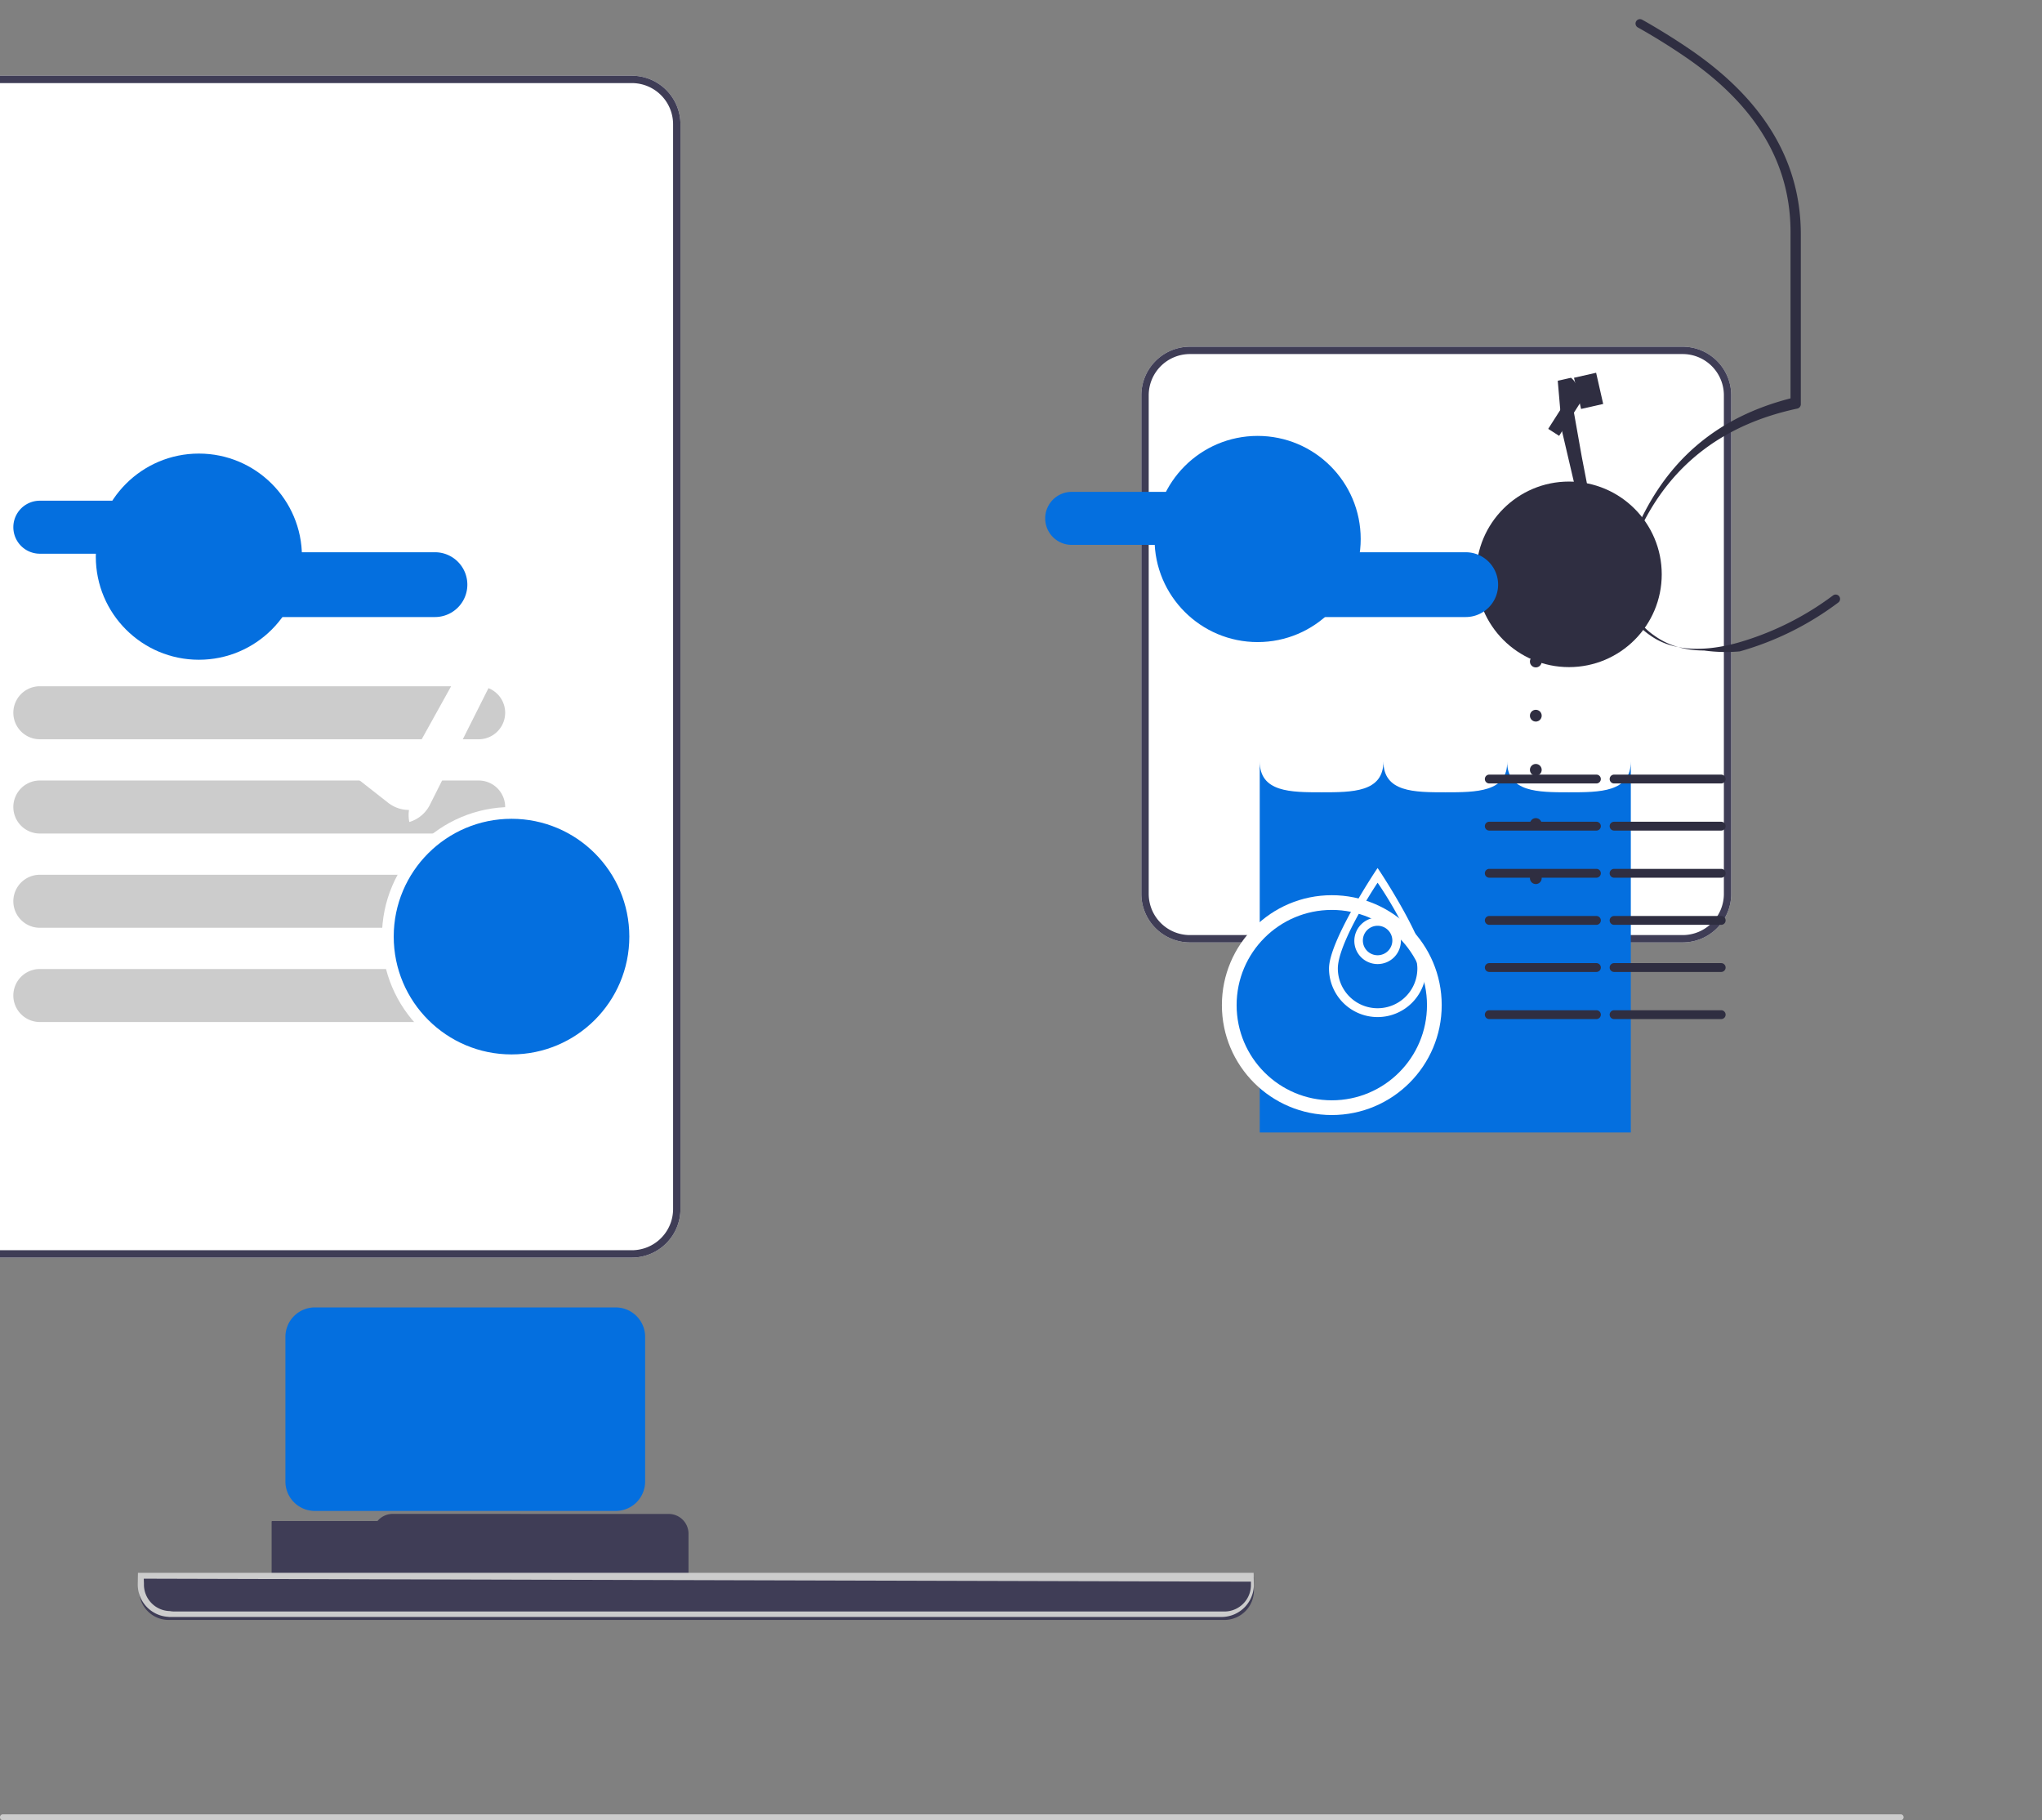
<svg xmlns="http://www.w3.org/2000/svg" data-name="Layer 1" width="693.37" height="617.99" viewBox="0 0 693.37 617.99" xmlns:xlink="http://www.w3.org/1999/xlink"><rect x="0" y="0" width="693.37" height="617.99" fill="#808080" stroke="none"/><path d="M467.86,166.71H132.56a16.51,16.51,0,0,0-16.5,16.5V551.48a16.51,16.51,0,0,0,16.5,16.5H467.86a16.51,16.51,0,0,0,16.5-16.5V183.21A16.51,16.51,0,0,0,467.86,166.71Z" transform="translate(-253.31 -141)" fill="#fff"/><path d="M467.86,166.71H132.56a16.51,16.51,0,0,0-16.5,16.5V551.48a16.51,16.51,0,0,0,16.5,16.5H467.86a16.51,16.51,0,0,0,16.5-16.5V183.21A16.51,16.51,0,0,0,467.86,166.71Zm14,384.77a14,14,0,0,1-14,14H132.56a14,14,0,0,1-14-14V183.21a14,14,0,0,1,14-14H467.86a14,14,0,0,1,14,14Z" transform="translate(-253.31 -141)" fill="#3f3d56"/><path d="M824.66,258.71H657.36a16.51,16.51,0,0,0-16.5,16.5V444.48a16.51,16.51,0,0,0,16.5,16.5h167.3a16.51,16.51,0,0,0,16.5-16.5V275.21A16.51,16.51,0,0,0,824.66,258.71Z" transform="translate(-253.31 -141)" fill="#fff"/><path d="M824.66,258.71H657.36a16.51,16.51,0,0,0-16.5,16.5V444.48a16.51,16.51,0,0,0,16.5,16.5h167.3a16.51,16.51,0,0,0,16.5-16.5V275.21A16.51,16.51,0,0,0,824.66,258.71Zm14,185.77a14,14,0,0,1-14,14H657.36a14,14,0,0,1-14-14V275.21a14,14,0,0,1,14-14h167.3a14,14,0,0,1,14,14Z" transform="translate(-253.31 -141)" fill="#3f3d56"/><path d="M333.84,329h-67a9,9,0,0,1,0-18h67a9,9,0,0,1,0,18Z" transform="translate(-253.31 -141)" fill="#046fdf"/><path d="M415.84,392h-149a9,9,0,0,1,0-18h149a9,9,0,0,1,0,18Z" transform="translate(-253.31 -141)" fill="#ccc"/><path d="M415.84,424h-149a9,9,0,0,1,0-18h149a9,9,0,0,1,0,18Z" transform="translate(-253.31 -141)" fill="#ccc"/><path d="M415.84,456h-149a9,9,0,0,1,0-18h149a9,9,0,0,1,0,18Z" transform="translate(-253.31 -141)" fill="#ccc"/><path d="M415.84,488h-149a9,9,0,0,1,0-18h149a9,9,0,0,1,0,18Z" transform="translate(-253.31 -141)" fill="#ccc"/><path d="M684.21,326h-67a9,9,0,0,1,0-18h67a9,9,0,0,1,0,18Z" transform="translate(-253.31 -141)" fill="#046fdf"/><circle cx="67.53" cy="189" r="35" fill="#046fdf"/><circle cx="427.03" cy="183" r="35" fill="#046fdf"/><rect x="92.32" y="516.5" width="93.72" height="26.94" fill="#3f3d56"/><rect x="92.32" y="516.5" width="93.72" height="26.94" fill="#3f3d56"/><rect x="92.32" y="516.5" width="93.72" height="26.94" fill="#3f3d56"/><rect x="92.32" y="516.5" width="93.72" height="26.94" fill="#3f3d56"/><path d="M386.66,655a6.72,6.72,0,0,0-6.72,6.72v20.79a6.72,6.72,0,0,0,6.72,6.72h93.72a6.72,6.72,0,0,0,6.72-6.72V661.74a6.72,6.72,0,0,0-6.72-6.72Z" transform="translate(-253.31 -141)" fill="#3f3d56"/><path d="M679.07,676.5v4A10,10,0,0,1,669.06,691H310.58a10,10,0,0,1-10-10.51v-4Z" transform="translate(-253.31 -141)" fill="#3f3d56"/><path d="M311.13,690c-.26,0-.52,0-.78-.05a11,11,0,0,1-10.26-11.35l.06-3.6h378.84l.07,4.48A11,11,0,0,1,667.96,690Zm-9-13,.06,1.68A9,9,0,0,0,311,688a8.79,8.79,0,0,0,1.57.14H669.06a9,9,0,0,0,9-8.55l.02-1.58Z" transform="translate(-253.31 -141)" fill="#ccc"/><path d="M462.37,654H360.22a10,10,0,0,1-10-10V594.9a10,10,0,0,1,10-10H462.37a10,10,0,0,1,10,10V644A10,10,0,0,1,462.37,654Z" transform="translate(-253.31 -141)" fill="#046fdf"/><path d="M898.69,759H254.31a1,1,0,0,1,0-2H898.69a1,1,0,0,1,0,2Z" transform="translate(-253.31 -141)" fill="#ccc"/><path d="M807.06,399.5c0,10.5-10.5,10.5-21,10.5s-21,0-21-10.5c.31,10.5-10.5,10.5-21,10.5s-21,0-21-10.5c0,10.5-10.5,10.5-21,10.5s-21,0-21-10.5v126H807.06Z" transform="translate(-253.31 -141)" fill="#046fdf"/><circle cx="532.75" cy="195" r="31.5" fill="#2f2e41"/><path d="M831.94,361.86c-6.54,0-12.19-1.69-16.83-5.02a23.4,23.4,0,0,1-10.24-19.16c0-6.7,2.25-14.07,7.09-23.22,10.34-19.61,26.38-32.15,48.66-38.03l.67-.18V219.81c0-23.37-11.73-43.04-35.49-59.32-8.57-5.89-16.09-10.03-16.33-10.16a1.5,1.5,0,0,1,1.39-2.66h.01c.23.12,7.89,4.34,16.62,10.33,24.86,17.09,37.3,37.92,37.3,62.65v57.59c0,.71-.5,1.33-1.19,1.48-24.37,5.21-41.78,18.17-52.33,38.79-4.55,8.62-6.67,15.44-6.67,21.51a20.26,20.26,0,0,0,9.03,16.69c6.99,5.05,17.21,5.94,29.55,2.57a99.48,99.48,0,0,0,32.6-16.16,1.5,1.5,0,0,1,1.73,2.45,101.59,101.59,0,0,1-33.44,16.59A53.45,53.45,0,0,1,831.94,361.86Z" transform="translate(-253.31 -141)" fill="#2f2e41"/><path d="M837.75,407H801.38a1.5,1.5,0,0,1,0-3h36.37a1.5,1.5,0,0,1,0,3Z" transform="translate(-253.31 -141)" fill="#2f2e41"/><path d="M795.38,407H759a1.5,1.5,0,0,1,0-3h36.38a1.5,1.5,0,0,1,0,3Z" transform="translate(-253.31 -141)" fill="#2f2e41"/><path d="M837.75,423H801.38a1.5,1.5,0,0,1,0-3h36.37a1.5,1.5,0,0,1,0,3Z" transform="translate(-253.31 -141)" fill="#2f2e41"/><path d="M795.38,423H759a1.5,1.5,0,0,1,0-3h36.38a1.5,1.5,0,0,1,0,3Z" transform="translate(-253.31 -141)" fill="#2f2e41"/><path d="M837.75,439H801.38a1.5,1.5,0,0,1,0-3h36.37a1.5,1.5,0,0,1,0,3Z" transform="translate(-253.31 -141)" fill="#2f2e41"/><path d="M795.38,439H759a1.5,1.5,0,0,1,0-3h36.38a1.5,1.5,0,0,1,0,3Z" transform="translate(-253.31 -141)" fill="#2f2e41"/><path d="M837.75,455H801.38a1.5,1.5,0,0,1,0-3h36.37a1.5,1.5,0,0,1,0,3Z" transform="translate(-253.31 -141)" fill="#2f2e41"/><path d="M795.38,455H759a1.5,1.5,0,0,1,0-3h36.38a1.5,1.5,0,0,1,0,3Z" transform="translate(-253.31 -141)" fill="#2f2e41"/><path d="M837.75,471H801.38a1.5,1.5,0,0,1,0-3h36.37a1.5,1.5,0,0,1,0,3Z" transform="translate(-253.31 -141)" fill="#2f2e41"/><path d="M795.38,471H759a1.5,1.5,0,0,1,0-3h36.38a1.5,1.5,0,0,1,0,3Z" transform="translate(-253.31 -141)" fill="#2f2e41"/><path d="M837.75,487H801.38a1.5,1.5,0,0,1,0-3h36.37a1.5,1.5,0,0,1,0,3Z" transform="translate(-253.31 -141)" fill="#2f2e41"/><path d="M795.38,487H759a1.5,1.5,0,0,1,0-3h36.38a1.5,1.5,0,0,1,0,3Z" transform="translate(-253.31 -141)" fill="#2f2e41"/><circle cx="521.49" cy="206.21" r="2" fill="#2f2e41"/><circle cx="521.49" cy="224.6" r="2" fill="#2f2e41"/><circle cx="521.49" cy="242.99" r="2" fill="#2f2e41"/><circle cx="521.49" cy="261.38" r="2" fill="#2f2e41"/><circle cx="521.49" cy="279.77" r="2" fill="#2f2e41"/><circle cx="521.49" cy="298.16" r="2" fill="#2f2e41"/><path d="M787.26,278.32l3.15,17.78L795,319.83l-3.2.85-3.71-14.52-4.35-18.6-1.49-17.28,4.49-1.02A6.06,6.06,0,0,1,787.26,278.32Z" transform="translate(-253.31 -141)" fill="#2f2e41"/><path d="M773.14,318.79l30.75-8.23,1.69,6.3-30.75,8.23Z" transform="translate(-253.31 -141)" fill="#2f2e41"/><path d="M787.77,269.26l7.51-1.7,2.4,10.59-7.51,1.7Z" transform="translate(-253.31 -141)" fill="#2f2e41"/><path d="M788.45,271.82l3.71,2.37-9.44,14.79-3.71-2.37Z" transform="translate(-253.31 -141)" fill="#2f2e41"/><path d="M401,350.5H349a11,11,0,0,1,0-22h52a11,11,0,0,1,0,22Z" transform="translate(-253.31 -141)" fill="#046fdf"/><path d="M751,350.5H699a11,11,0,0,1,0-22h52a11,11,0,0,1,0,22Z" transform="translate(-253.31 -141)" fill="#046fdf"/><circle cx="452.22" cy="341.26" r="37.32" fill="#fff"/><circle cx="452.22" cy="341.26" r="32.32" fill="#046fdf"/><path d="M721.08,486.32a16.5,16.5,0,0,1-16.5-16.5c0-9.09,15.09-32.09,16.5-34.11,1.41,2.02,16.5,25.02,16.5,34.11A16.5,16.5,0,0,1,721.08,486.32Zm0-45.62c-3.5,5.23-13.5,21.55-13.5,29.12a13.5,13.5,0,0,0,27,0C734.58,461.93,724.6,445.72,721.08,440.7Z" transform="translate(-253.31 -141)" fill="#fff"/><path d="M721.08,468.32a7.9,7.9,0,0,1-5.59-2.31,7.85,7.85,0,0,1-2.31-5.59,7.92,7.92,0,0,1,13.5-5.59,7.92,7.92,0,0,1,0,11.18A7.9,7.9,0,0,1,721.08,468.32Zm0-13a5,5,0,0,0-5,5,5,5,0,0,0,8.54,3.54,5,5,0,0,0,0-7.07A5,5,0,0,0,721.08,455.32Z" transform="translate(-253.31 -141)" fill="#fff"/><circle cx="173.69" cy="318" r="44" fill="#fff"/><circle cx="173.69" cy="318" r="40" fill="#046fdf"/><path d="M392.19,416a11.5,11.5,0,0,1-7.07-2.43l-16.17-12.68a3.99,3.99,0,0,1,.49-6.65l2.96-1.7a3.99,3.99,0,0,1,5.22,1.08L389,405.5l20.85-37.55a4,4,0,0,1,5.13-1.69l2.98,1.23a4,4,0,0,1,1.99,5.6l-20.55,40.92a11.5,11.5,0,0,1-7.1,6.08A11.67,11.67,0,0,1,392.19,416Z" transform="translate(-253.31 -141)" fill="#fff"/></svg>
